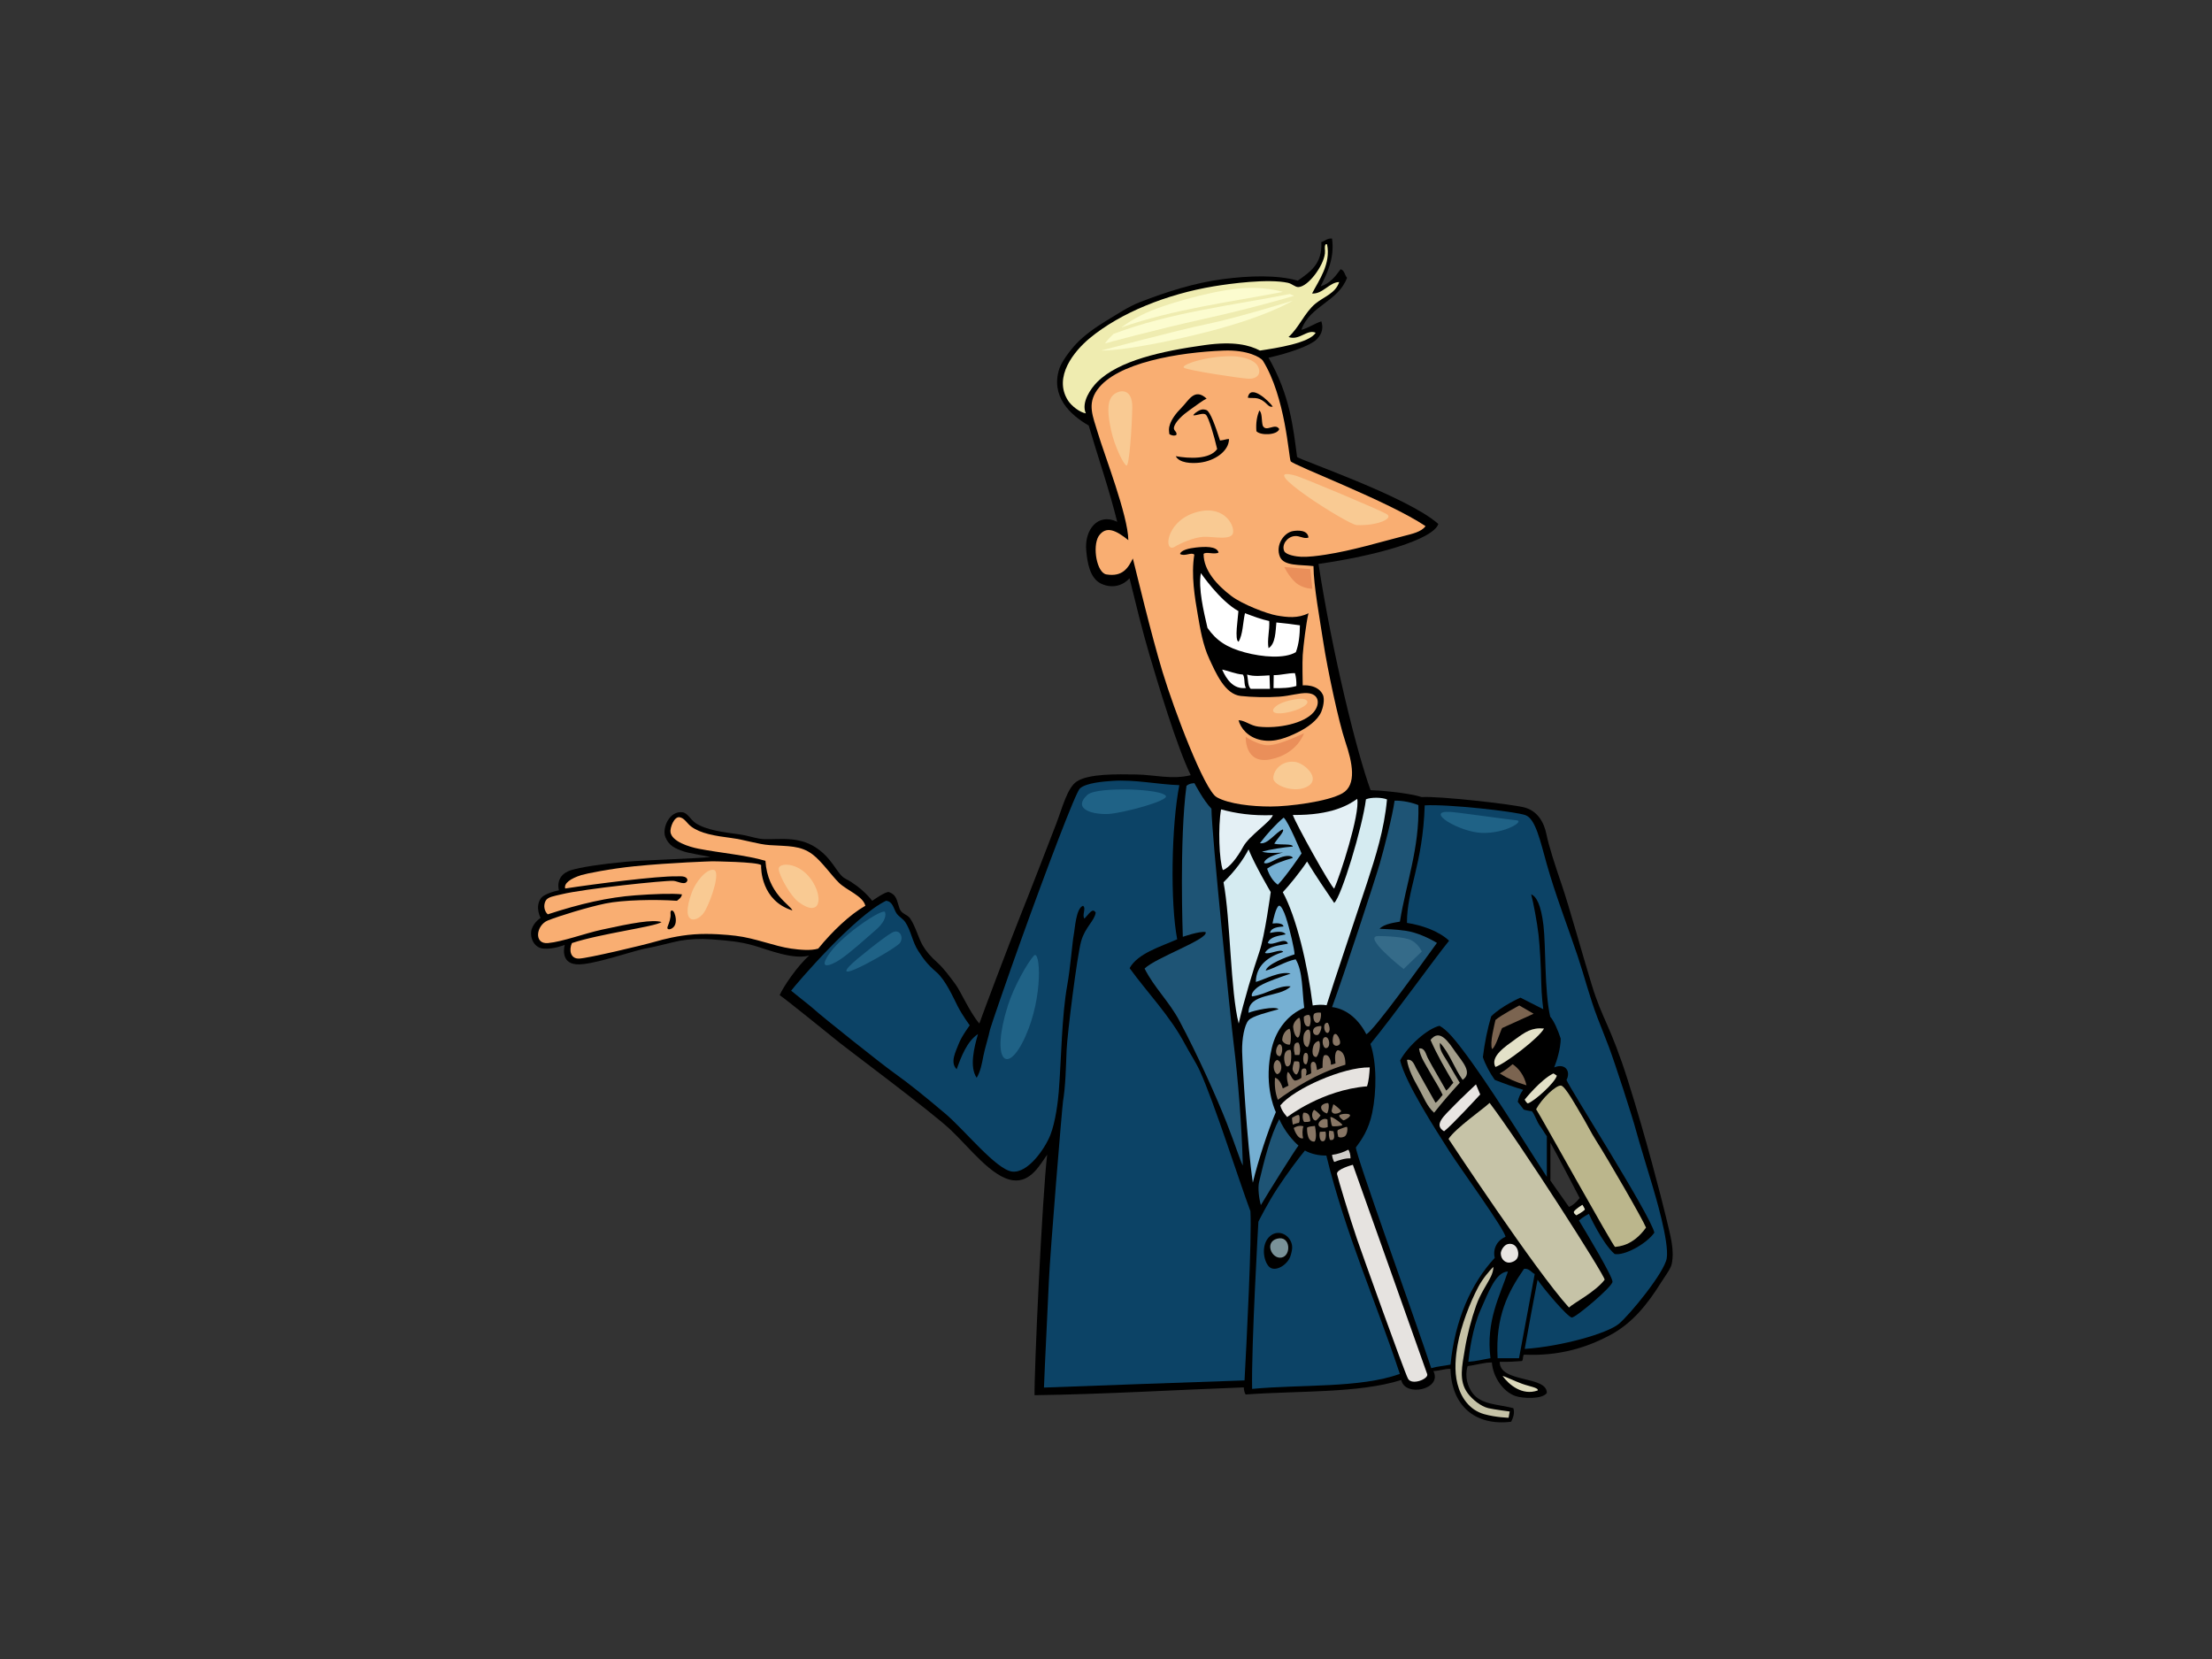 <?xml version="1.0" encoding="utf-8"?>
<!-- Generator: Adobe Illustrator 17.0.0, SVG Export Plug-In . SVG Version: 6.00 Build 0)  -->
<!DOCTYPE svg PUBLIC "-//W3C//DTD SVG 1.1//EN" "http://www.w3.org/Graphics/SVG/1.1/DTD/svg11.dtd">
<svg version="1.1" id="Layer_1" xmlns="http://www.w3.org/2000/svg" xmlns:xlink="http://www.w3.org/1999/xlink" x="0px" y="0px"
	 width="800px" height="600px" viewBox="0 0 800 600" enable-background="new 0 0 800 600" xml:space="preserve">
<rect x="0" y="0" width="800" height="600" fill="#333333" stroke="none"/>
<g>
	<path fill-rule="evenodd" clip-rule="evenodd" d="M477.879,116.209c0.703,2.122,0.504,4.343-1.711,6.555
		c-2.211,2.211-9.948,4.975-17.385,6.607c7.806,13.662,8.91,25.27,10.323,35.875c0.498,0.94,39.86,14.271,51.103,24.261
		c-2.014,5.624-21.988,11.376-43.359,14.453c5.025,32.355,13.716,67.751,18.841,81.815c2.2,0.006,13.298,0.84,18.475,2.497
		c6.003-0.416,32.085,2.483,37.054,3.724c4.966,1.242,7.245,5.59,8.073,9.73c0.829,4.142,3.104,11.179,5.588,18.426
		c2.485,7.245,7.138,24.034,10.816,36.08c3.816,12.496,6.71,14.534,13.066,34.572c6.352,20.037,12.216,42.843,13.848,49.687
		c1.628,6.842,3.022,11.587,1.992,16.654c-0.348,1.721-2.611,4.699-3.87,6.71c-4.909,7.852-10.392,14.774-18.582,19.1
		c-8.009,4.231-17.957,7.59-30.972,6.968c-0.555,0.477-0.167,1.899-0.773,2.322c-2.571,0.186-5.15,0.356-8.001,0.262
		c-0.121,7.777,17.111,4.88,17.031,11.267c-1.679,2.411-8.831,1.991-11.353,1.119c-4.481-1.55-8.145-6.913-8.517-12.13
		c-2.464-0.113-5.886,0.978-8.774,1.291c-1.167,3.831,0.043,7.469,1.803,9.806c3.155,4.179,8.98,3.947,14.714,5.419
		c0.658,1.706-0.159,3.675-0.773,4.907c-13.287,1.633-21.613-6.066-21.939-19.099c-1.504-0.207-4.075,0.739-6.195,0.773
		c3.392,6.683-10.367,9.528-11.609,3.225c-15.421,4.883-37.391,3.848-56.285,5.253c-0.404-0.486-0.668-1.849-0.668-2.576
		c-25.055,0.932-50.89,2.497-75.681,2.827c-0.081-3.5,0.552-21.14,1.544-41.088c0.915-18.418,2.155-38.711,3.023-45.9
		c-2.579,3.584-5.933,10.08-12.32,9.269c-7.704-0.975-15.852-11.967-22.886-18.517c-7.035-6.55-36.971-28.882-39.847-31.214
		c-3.126-2.532-20.077-16.255-21.693-17.225c1.13-2.749,6.388-10.588,10.673-14.308c-6.065,1.537-14.961-2.184-20.057-3.641
		c-5.093-1.455-9.361-1.793-15.381-2.248c-3.865-0.293-7.975-0.092-11.357,0.518c-1.806,0.323-9.784,2.396-11.838,2.702
		c-4.469,0.671-19.893,6.309-25.584,5.814c-6.114-0.532-4.176-7.027-4.176-7.027s-3.988,1.648-7.696,1.349
		c-3.707-0.299-5.078-4.421-4.271-7.01c0.808-2.589,3.239-4.087,3.239-4.087s-2.108-3.756,0-6.968
		c1.32-2.01,6.626-3.015,6.626-3.015s-1.685-5.327,4.299-7.268c3.25-1.056,11.326-2.279,19.686-3.042
		c7.026-0.644,25.993-1.171,30.845-1.738c-3.074-0.647-7.86-1.39-9.58-1.973c-3.086-1.045-5.462-1.991-6.756-5.225
		c-1.294-3.233,1.473-9.667,6.241-8.97c1.835,0.269,2.871,2.688,4.645,3.873c3.796,2.535,9.847,3.3,16.002,4.128
		c2.473,0.334,4.88,1.157,7.227,1.548c4.581,0.767,12.467-1.384,19.421,2.66c6.955,4.04,8.349,10.135,11.565,11.805
		c6.226,3.235,9.703,8.003,9.703,8.003s4.976-3.563,6.068-3.157c2.83,1.052,2.749,2.91,3.828,5.981
		c0.685,1.951,2.876,2.087,3.871,3.614c2.013,3.093,2.902,6.955,4.509,9.731c1.211,2.084,3.031,4.167,5.257,6.142
		c2.184,1.941,4.528,5.096,6.552,7.846c2.019,2.748,5.096,10.017,8.65,14.23c0.838-2.479,10.837-29.027,14.639-38.488
		c3.799-9.46,10.917-27.897,13.183-33.8c2.261-5.903,3.993-12.945,7.345-15.215c4.343-2.947,14.88-2.668,21.42-2.581
		c6.71,0.089,13.058,1.953,19.873,0.259c-5.128-10.608-11.863-33.16-14.848-43.252c-2.741-9.268-5.111-19.137-7.285-27.944
		c-2.191,2.417-5.979,3.913-10.221,1.957c-4.242-1.957-5.056-7.944-5.435-11.961c-0.722-7.585,4.239-13.809,11.199-10.439
		c-2.848-11.522-6.847-23.069-10.316-34.827c-6.673-3.806-13.923-10.583-10.581-20.647c0.835-2.517,3.963-6.686,6.195-9.034
		c2.713-2.854,6.675-5.743,10.837-8.258c3.845-2.324,8.052-5.131,12.134-6.71c9.752-3.776,19.742-6.931,29.677-8.259
		c9.879-1.321,19.941-1.585,27.359,0.516c4.389-3.097,8.941-6.029,8.515-13.937c1.361-0.362,1.996-1.447,3.874-1.29
		c0.992,7.106-1.808,12.641-4.13,17.292c3.419-1.053,5.341-3.606,7.227-6.194c1.43,0.376,1.468,2.143,2.322,3.097
		c-3.152,8.634-13.494,10.076-16.517,18.841C473.333,118.542,475.303,117.07,477.879,116.209z M468.332,381.525
		c0.518,0,1.032,0,1.547,0c0.526-1.139,0.323-3.52-0.256-4.388C467.391,376.677,467.992,380.255,468.332,381.525z M560.717,426.958
		c0,0,3.255,4.68,6.724,9.541c2.048-0.736,3.858-3.233,3.858-3.233s-8.871-17.123-10.57-19.995
		C560.728,418.173,560.717,426.958,560.717,426.958z"/>
	<path fill-rule="evenodd" clip-rule="evenodd" fill="#0C4366" d="M426.521,283.967c-2.888,14.68-3.322,42.407-0.773,55.748
		c-6.248,2.749-14.257,5.115-17.21,10.421c6.367,8.838,14.564,17.159,20.048,27.517c1.743,3.291,3.918,6.49,5.421,9.808
		c5.163,11.398,14.055,39.418,18.222,50.582c0.544,9.784-1.395,47.727-2.126,61.2c-24.411,0.794-48.194,1.726-72.54,2.586
		c0.323-9.059,1.374-28.708,1.781-38.573c0.402-9.868,4.811-63.154,5.11-64.954c0.91-5.531,1.045-12.254,1.289-18.325
		c0.246-6.141,3.827-34.466,5.263-39.568c1.434-5.101,4.875-7.397,5.263-10.363c-1.145-1.892-2.393,0.479-4.073,2.183
		c-0.971-1.323,0.751-3.792-0.517-4.646c-2.585,0.988-2.879,8.233-3.385,10.754c-0.405,2.024-1.228,12.059-2.291,17.895
		c-2.042,11.213-2.134,26.64-3.098,38.714c-0.262,3.266-1.148,10.834-3.059,15.617c-1.913,4.783-8.021,13.799-13.766,13.152
		c-5.74-0.647-17.227-15.041-24.096-20.863c-6.874-5.823-13.158-10.943-18.697-14.874c-4.512-3.204-26.108-20.414-28.693-22.808
		c-1.53-1.416-5.744-4.606-8.473-6.871c2.163-2.832,23.008-27.136,34.328-32.52c2.559,0.219,2.723,3.065,3.87,4.645
		c0.828,1.141,2.223,1.814,3.098,3.097c2.062,3.037,2.539,7.053,4.645,10.324c1.809,2.807,3.29,4.909,6.606,7.739
		c3.316,2.831,6.146,9.301,7.763,12.455c1.619,3.154,4.288,6.792,4.288,6.792s-2.913,3.883-3.963,6.632
		c-1.052,2.749-3.282,6.811-0.755,9.225c1.564-4.372,3.724-10.15,7.71-12.701c-1.375,4.69-3.183,11.893-0.483,15.798
		c1.372-2.215,1.938-5.285,2.423-7.874c0.487-2.588,1.858-6.874,2.425-9.623c0.189-0.917,6.6-19.497,11.159-32.186
		c9.129-25.397,19.833-53.694,21.352-54.986c2.361-2.008,8.335-2.461,11.679-2.696C410.364,281.851,418.686,283.699,426.521,283.967
		z"/>
	<path fill-rule="evenodd" clip-rule="evenodd" fill="#1E5475" d="M449.491,421.527c-1.067-1.967-2.482-6.863-5.853-15.452
		c-3.371-8.591-10.506-24.6-17.117-36.937c-3.774-7.043-9.04-11.883-12.565-18.841c3.98-3.961,23.199-10.654,22.075-13.181
		c-2.021-0.484-8.248,1.7-8.248,1.7s-1.323-34.952,1.32-54.591c1.137-1.041,2.885-0.963,2.885-0.963s3.232,6.227,6.148,9.221
		c0.078,9.458,6.981,76.466,7.998,84.654C447.818,390.653,449.076,406.946,449.491,421.527z"/>
	<path fill-rule="evenodd" clip-rule="evenodd" fill="#D5EBF1" d="M501.627,289.129c-1.032,11.081-4.096,20.573-7.227,30.198
		c-3.136,9.626-12.39,36.913-14.618,44.234c-1.427-0.303-3.719-0.163-5.014,0.082c-1.86-14.845-5.901-31.947-10.822-40.963
		c2.252-2.383,6.212-7.234,8.774-11.096c2.777,4.67,7.421,11.494,9.808,14.969c2.62-2.265,10.229-27.405,11.487-37.471
		C495.771,288.299,499.808,288.333,501.627,289.129z"/>
	<path fill-rule="evenodd" clip-rule="evenodd" fill="#1E5475" d="M504.367,289.572c2.991-0.081,6.548,0.728,8.613,1.624
		c0.428,15.573-4.471,28.328-6.683,42.123c-1.616,0.326-5.659,0.728-7.359,2.589c3.152,0.16,5.499,0.16,9.399,0.709
		c4.136,0.584,8.545,2.713,11.355,4.389c-5.054,6.949-22.858,31.902-25.55,33.035c-3.118-6.031-7.728-9.265-12.387-9.808
		c4.417-11.993,15.559-46.051,17.195-51.696C500.585,306.889,503.64,294.987,504.367,289.572z"/>
	<path fill-rule="evenodd" clip-rule="evenodd" fill="#E4F0F5" d="M490.862,288.919c1.059,5.43-6.23,27.949-8.335,32.47
		c-1.26-0.781-13.856-23.376-14.955-26.645C481.722,294.904,487.868,291.023,490.862,288.919z"/>
	<path fill-rule="evenodd" clip-rule="evenodd" fill="#0C4366" d="M515.273,291.269c8.226-0.512,32.761,2.208,36.424,3.538
		c3.661,1.331,5.318,9.197,7.739,17.808c3.098,11.01,7.404,22.022,11.102,33.036c2.479,7.394,4.414,15.16,7.224,22.454
		c1.36,3.531,2.807,7.082,4.13,10.583c2.154,5.705,8.545,25.362,9.806,30.195c0.875,3.34,5.163,17.376,5.858,19.713
		c0.961,3.219,6.206,20.601,5.241,26.485c-0.84,5.12-13.22,20.27-17.294,23.692c-4.072,3.422-20.41,8.143-34.068,9.086
		c1.516-8.38,3.023-16.766,4.648-25.036c2.255,3.411,10.94,13.595,12.39,13.678c1.389,0.083,14.527-11.021,14.71-12.902
		c0.167-1.714-9.033-17.077-12.131-22.196c1.557-1.369,3.581-2.401,3.581-2.401s4.772,10.595,9.324,14.532
		c3.629,0.676,11.541-3.696,14.371-7.736c-1.631-6.736-30.973-52.682-31.781-55.224c1.619-2.987-0.323-6.227-4.446-4.528
		c1.049-2.67,2.344-6.956,2.344-10.432c-0.97-2.991-2.425-6.388-3.799-7.926c-2.114-9.438-1.539-25.471-2.428-32.992
		c-0.889-7.521-2.583-10.488-4.446-11.242c0.728,2.67,2.18,10.271,2.665,14.638c0.487,4.367,0.892,12.049,0.972,17.061
		c0.081,5.014,0.739,9.856,0.739,9.856l-8.259-4.197c0,0-6.954,3.073-10.581,6.776c-1.305,4.385-2.358,9.399-3.005,14.735
		c0.73,2.346,2.508,5.741,4.295,8.233c3.307,1.309,7.351,2.764,10.261,3.573c-0.889,1.213-1.697,2.831-1.939,4.368
		c0.463,0.59,2.183,2.83,2.183,2.83s1.781,0.486,2.91,0.568c0.975,1.002,1.902,3.948,2.845,5.182
		c0.952,1.244,1.646,2.606,2.579,3.87c0,4.902,0,9.806,0,14.71c-4.008-6.038-17.077-27.359-26.694-40.829
		c-6.871-9.624-9.623-12.454-12.131-13.828c-4.366,1.05-11.328,7.155-14.233,12.534c1.941,8.168,12.754,24.898,17.96,33.089
		c3.414,5.378,20.261,28.593,20.132,30.716c-2.988,1.207-4.67,4.311-3.877,7.596c-8.559,9.249-14.385,22.406-15.996,38.601
		c-2.283,0.472-4.875,0.636-6.971,1.291c-6.143-18.625-27.332-77.115-27.249-79.839c1.998-2.689,4.61-6.308,5.904-12.53
		c1.601-7.703,1.674-18.167-0.647-24.906c8.871-10.808,22.846-30.422,28.445-37.318c-3.708-3.521-9.858-5.62-15.228-6.454
		C508.773,321.831,514.545,312.94,515.273,291.269z"/>
	<path fill-rule="evenodd" clip-rule="evenodd" fill="#E4F0F5" d="M460.331,294.806c-0.625,2.29-8.531,7.377-10.713,11.419
		c-2.183,4.044-5.168,7.765-7.354,8.454c-1.341-3.471-1.783-15.57-0.652-21.958C447.087,294.217,452.854,295.067,460.331,294.806z"
		/>
	<path fill-rule="evenodd" clip-rule="evenodd" fill="#F9AE72" d="M312.961,327.584c-5.674,3.222-11.981,9.286-17.034,15.487
		c-2.638,0.817-6.6,0.456-9.807,0c-6.206-0.885-12.815-3.77-20.132-4.646c-3.034-0.363-9.226-0.924-14.986-0.502
		c-5.867,0.428-11.3,1.853-13.828,2.586c-5.016,1.455-24.518,6.043-27.707,6.175c-3.186,0.132-3.753-3.102-2.619-5.609
		c10.345-3.443,30.082-5.904,32.429-7.603c-3.209-1.017-10.77,0.38-21.592,2.75c-6.37,1.397-14.233,4.367-19.49,4.852
		c-5.254,0.484-4.286-6.469-0.081-8.166c4.208-1.7,14.639-4.852,20.865-6.146c6.227-1.295,18.113-1.537,25.849-0.984
		c0.762-0.616,1.622-1.131,1.806-2.325c-3.638-0.413-10.454-0.117-16.792,0.348c-9.879,0.724-20,3.04-31.728,6.879
		c-1.294-1.135-1.653-3.283-0.774-4.903c0.782-1.44,3.098-1.689,5.677-2.325c8.444-2.073,37.629-5.074,40.488-4.889
		c1.645,0.107,4.466,1.92,5.11-0.17c-0.089-1.841-2.951-1.42-3.917-1.447c-6.646-0.184-29.847,2.778-40.278,4.395
		c-0.563-1.861,1.941-3.639,5.823-4.852c1.576-0.494,10.213-2.286,19.298-3.201c13.278-1.334,28.098-1.788,28.098-1.788
		s16.301,0.175,17.641,1.372c-0.098,1.352,0.063,12.917,11.303,16.394c-0.725-1.999-8.973-5.983-9.753-17.942
		c-6.945-2.067-16.413-2.846-24.261-4.388c-3.313-0.65-9.531-2.553-10.066-5.936c-0.25-1.593,1.306-5.856,3.353-5.42
		c1.817,0.384,2.525,2.149,4.13,3.355c3.397,2.547,8.645,3.375,14.455,4.129c4.946,0.643,9.692,2.304,13.937,2.582
		c6.79,0.441,11.164,0.085,15.487,3.354c3.377,2.557,6.873,7.653,9.623,10.323C306.236,321.993,312.144,324.075,312.961,327.584z"/>
	<path fill-rule="evenodd" clip-rule="evenodd" fill="#75AFD2" d="M464.256,295.712c1.619,1.209,6.469,12.939,6.469,12.939
		s-5.467,8.122-8.571,11.323c-1.86-1.294-3.154-3.559-3.888-5.811c2.595-1.793,5.882-2.895,9.293-3.872
		c-0.216-0.872-2.282-0.996-4.435-0.185c-2.373,0.893-4.886,2.743-5.985,1.941c0.612-2.398,6.957-3.719,6.957-3.719
		s-5.583,0.487-7.685-0.324c2.841-0.772,7.785-1.59,11.147-1.842c-0.049-1.155-4.901-0.479-6.71-1.031
		c1.386-2.22,3.81-4.485,3.097-5.163c-2.636,1.039-5.476,5.602-8.262,4.964C458.19,301.616,461.464,297.999,464.256,295.712z"/>
	<path fill-rule="evenodd" clip-rule="evenodd" fill="#D5EBF1" d="M448.001,370.19c-2.985-11.359-2.991-38.004-5.498-51.106
		c4.204-4.125,7.195-8.248,9.052-11.888c2.269,5.659,8.016,15.431,8.016,15.431s-2.11,15.854-4.144,21.732
		C453.482,349.979,449.618,362.751,448.001,370.19z"/>
	<path fill-rule="evenodd" clip-rule="evenodd" d="M242.503,330.423c-0.155-1.559,0.897-1.395,1.381-0.266
		c0.485,1.134,0.908,3.293,0.057,4.691c-0.848,1.398-3.068,1.824-2.47,0.224C242.071,333.476,242.658,331.983,242.503,330.423z"/>
	<path fill-rule="evenodd" clip-rule="evenodd" fill="#75AFD2" d="M462.533,327.582c0.797-0.314,1.932,2.337,2.535,4.168
		c1.413,4.321,3.129,11.769,3.126,13.405c-3.052,0.97-9.888,3.543-10.426,5.885c3.12-0.754,6.896-3.293,10.822-4.098
		c2.625,4.256,2.306,11.458,3.097,17.548c-5.683,2.327-10.086,7.702-11.696,14.417c-3.015,12.55,0.626,21.526,1.434,23.305
		c-2.749,6.39-6.39,17.466-8.322,25.51c-2.06-14.004-3.769-42.862-3.872-47.488c-0.1-4.624,0.865-9.536,2.28-11.177
		c1.415-1.639,7.151-2.976,10.883-4.048c-1.128-1.31-9.048,0.472-10.84,1.29c-0.167-7.394,11.277-5.414,15.229-9.55
		c-4.37-0.558-9.031,2.997-13.937,3.613c-0.694-0.943,1.205-2.916,2.76-3.81c2.98-1.712,7.224-3.055,11.177-4.448
		c-3.926-0.965-9.237,2.063-12.592,3.033c0.083-6.081,4.562-9.175,9.905-10.873c-0.895-1.341-5.062,1.117-6.607,0.355
		c1.422-2.536,5.065-2.631,8.321-3.332c-0.97-2.682-5.51,1.116-7.288-0.28c0.857-2.326,3.872-2.496,6.451-3.098
		c-0.876-1.315-3.333-0.943-5.677-0.516c0.42-1.988,3.087-2.141,4.907-2.323c-0.106-1.082-2.116-1.306-3.977-1.082
		C460.388,332.959,461.455,328.01,462.533,327.582z"/>
	<path fill-rule="evenodd" clip-rule="evenodd" fill="#7B6450" d="M554.66,366.636c0,0-9.506,4.343-11.403,5.175
		c-0.679,1.213-2.355,6.988-3.638,7.601c-0.889-2.263,0.86-8.706,1.237-10.534c1.97-1.726,8.627-5.235,8.627-5.235L554.66,366.636z"
		/>
	<path fill-rule="evenodd" clip-rule="evenodd" fill="#887665" d="M475.416,366.549c0.807-0.487,1.92-0.324,2.262-0.324
		c0.269,0.655-0.022,3.794-1.345,3.687C475.009,370.019,474.607,367.035,475.416,366.549z"/>
	<path fill-rule="evenodd" clip-rule="evenodd" fill="#887665" d="M471.547,367.792c0.288-0.486,1.256-0.839,1.948-0.718
		c0.658,0.633,0.684,2.998,0.06,4.083C471.881,371.69,471.472,369.354,471.547,367.792z"/>
	<path fill-rule="evenodd" clip-rule="evenodd" fill="#887665" d="M467.672,371.292c0.15-1.863,1.893-3.203,2.236-3.203
		c0.725,0.837,0.716,6.74-0.558,7.192C468.271,374.864,467.747,372.556,467.672,371.292z"/>
	<path fill-rule="evenodd" clip-rule="evenodd" fill="#887665" d="M480.186,373.583c-1.444,0.082-1.964-3.941,0.018-3.671
		C480.776,370.755,481.395,372.981,480.186,373.583z"/>
	<path fill-rule="evenodd" clip-rule="evenodd" fill="#E3E1C8" d="M558.406,371.978c-1.693,3.315-13.959,12.699-17.575,13.903
		c-1.987-3.805,3.641-7.44,7.198-10.028C551.585,373.266,553.981,371.537,558.406,371.978z"/>
	<path fill-rule="evenodd" clip-rule="evenodd" fill="#887665" d="M475.093,372.129c0.563-1.052,2.318-1.052,2.746-1.052
		c0.274,0.687-0.506,2.881-1.248,3.222C475.141,374.629,474.527,373.18,475.093,372.129z"/>
	<path fill-rule="evenodd" clip-rule="evenodd" fill="#887665" d="M466.333,372.035c0.69,0.76,0.65,4.676,0.186,5.755
		c-1.116,0.167-2.512-0.659-2.792-1.583C463.778,374.454,464.697,372.632,466.333,372.035z"/>
	<path fill-rule="evenodd" clip-rule="evenodd" fill="#887665" d="M471.696,373.746c0.484-1.053,1.456-1.861,1.942-1.053
		c0.483,0.81,0.402,4.594-0.658,5.995C471.04,378.52,471.21,374.796,471.696,373.746z"/>
	<path fill-rule="evenodd" clip-rule="evenodd" fill="#A39E8B" d="M528.983,390.557c-3.182-4.474-4.55-9.409-8.202-13.415
		c-0.337,2.624,1.32,4.452,2.784,6.964c1.464,2.514,2.972,5.202,4.386,7.486c-3.209,3.497-6.337,7.084-9.29,10.839
		c-2.6-2.261-3.885-5.882-5.68-9.033c-1.768-3.109-3.623-6.648-4.129-10.067c2.062-0.465,2.698,1.92,3.356,3.1
		c2.223,3.966,4.651,8.34,6.968,12.387c1.093-0.714,1.689-1.924,2.581-2.839c-1.291-2.853-3.133-5.491-4.645-8.259
		c-1.507-2.762-3.506-5.473-3.872-8.515c2.085-0.39,2.462,2.145,3.098,3.354c1.985,3.774,4.538,7.956,6.71,11.874
		c1.032-0.775,1.689-1.927,2.582-2.839c-2.916-5-5.851-9.98-8.259-15.488c3.365-4.311,6.561,0.868,9.033,4.389
		C528.842,383.963,532.739,387.919,528.983,390.557z"/>
	<path fill-rule="evenodd" clip-rule="evenodd" fill="#887665" d="M482.207,374.715c0.161-0.647,0.729-1.132,1.376-0.405
		c0.647,0.729,1.374,2.51,0.968,3.236c-0.402,0.726-1.532,0.971-2.183,0.243C481.722,377.061,482.044,375.364,482.207,374.715z"/>
	<path fill-rule="evenodd" clip-rule="evenodd" fill="#887665" d="M479.431,375.073c1.523,0.125,1.943,3.979,0.028,4.011
		C478.28,378.879,477.719,375.104,479.431,375.073z"/>
	<path fill-rule="evenodd" clip-rule="evenodd" fill="#887665" d="M469.623,377.138c0.579,0.868,0.782,3.248,0.256,4.388
		c-0.515,0-1.03,0-1.547,0C467.992,380.255,467.391,376.677,469.623,377.138z"/>
	<path fill-rule="evenodd" clip-rule="evenodd" fill="#887665" d="M462.654,377.654c1.559-0.028,1.202,3.499,0.307,4.339
		C460.782,381.954,461.369,378.54,462.654,377.654z"/>
	<path fill-rule="evenodd" clip-rule="evenodd" fill="#887665" d="M475.3,377.654c0.601-0.917,1.389-1.159,1.731-1.159
		c0.817,0.993-0.011,5.043-0.957,5.805C473.999,382.251,474.699,378.57,475.3,377.654z"/>
	<path fill-rule="evenodd" clip-rule="evenodd" fill="#887665" d="M472.202,389.01c0.547-0.23,1.436-0.466,1.999-0.871
		c0.075-1.559-0.687-3.826,0.647-4.123c1.266-0.142,1.298,2.033,1.455,2.992c0.811-0.324,2.023-0.89,2.023-0.89
		s-0.107-4.16,0.647-4.448c1.7-0.647,2.508,2.103,2.347,3.397c0.647-0.081,1.696-0.486,1.696-0.486s-0.728-4.124,0.808-4.77
		c2.333,0.339,2.794,3.116,2.753,5.256c-10.515,3.155-19.393,9.016-24.424,12.696c-1.052-2.749-1.213-5.501-1.049-7.98
		c1.978,0.433,2.827,3.855,2.827,3.855l2.08-1.016c0,0-1.134-3.44-0.22-4.968c1.215,1.05,1.32,2.661,2.54,3.161
		c0.696-0.089,1.585-0.41,2.312-0.977c0.153-1.401-0.536-3.438,1.043-3.408C472.902,386.212,472.519,388.503,472.202,389.01z"/>
	<path fill-rule="evenodd" clip-rule="evenodd" fill="#887665" d="M466.764,379.729c0.483,1.334,0.159,4.528-0.083,5.095
		c-0.241,0.566-1.291,1.618-1.857,0.082C464.139,383.053,464.128,379.416,466.764,379.729z"/>
	<path fill-rule="evenodd" clip-rule="evenodd" fill="#887665" d="M472.26,380.781c1.388-0.021,0.725,3.656,0.2,4.1
		C470.886,385.383,471.072,380.631,472.26,380.781z"/>
	<path fill-rule="evenodd" clip-rule="evenodd" fill="#887665" d="M463.365,386.522c-0.136,0.924-0.604,1.814-1.484,1.97
		c-1.498-0.868-1.8-4.374,0-5.161C463.034,383.626,463.568,385.164,463.365,386.522z"/>
	<path fill-rule="evenodd" clip-rule="evenodd" fill="#887665" d="M467.572,387.089c-0.291-0.868,0.285-2.514,0.504-3.241
		c0.684,0.003,1.472-0.096,1.803,0.259c0.458,2.091-0.369,3.872-0.771,4.357C468.702,388.949,467.898,388.072,467.572,387.089z"/>
	<path fill-rule="evenodd" clip-rule="evenodd" fill="#7B6450" d="M547.05,384.881c2.11,1.405,4.231,3.987,5.023,7.632
		c-3.851-1.142-6.597-2.359-9.669-4.276C544.714,386.934,545.924,385.8,547.05,384.881z"/>
	<path fill-rule="evenodd" clip-rule="evenodd" fill="#E6E3E0" d="M495.389,386.037c-0.115,2.294-0.323,4.851-0.989,6.845
		c-16.316,1.323-28.849,11.109-28.849,11.109s-2.021-2.023-2.508-4.207C467.903,393.809,485.685,385.875,495.389,386.037z"/>
	<path fill-rule="evenodd" clip-rule="evenodd" fill="#E3E1C8" d="M563.051,389.01c-0.572,2.497-8.159,9.315-10.495,10.053
		c-0.566-0.242-1.132-1.373-1.132-1.373s5.662-7.117,10.336-9.453C562.297,388.388,562.593,388.777,563.051,389.01z"/>
	<path fill-rule="evenodd" clip-rule="evenodd" fill="#E8E5E2" d="M522.273,409.141c-3.951-2.361,0.063-5.608,3.611-9.292
		c2.322-2.411,7.919-7.668,7.919-7.668l1.536,3.642C535.339,395.824,524.922,407.183,522.273,409.141z"/>
	<path fill-rule="evenodd" clip-rule="evenodd" fill="#887665" d="M477.839,400.189c0.185-0.746,1.743-1.361,2.508-1.214
		c0.472,0.527,0.156,2.974-0.402,3.721C478.731,402.372,477.566,401.316,477.839,400.189z"/>
	<path fill-rule="evenodd" clip-rule="evenodd" fill="#C6C3A7" d="M538.738,398.873c-2.379,2.272-12.274,9.102-14.856,13.024
		c0.408,0.612,31.543,47.826,43.559,60.992c1.653-1.614,9.556-5.637,12.9-10.066C580.419,461.287,550.087,413.874,538.738,398.873z"
		/>
	<path fill-rule="evenodd" clip-rule="evenodd" fill="#887665" d="M475.3,401.398c1.248,0.65,2.298,2.025,2.298,2.025
		s-1.156,1.688-1.781,1.848C474.247,405.015,474.209,402.194,475.3,401.398z"/>
	<path fill-rule="evenodd" clip-rule="evenodd" fill="#887665" d="M471.429,402.43c1.953-0.146,2.341,1.316,2.451,3.016
		c-0.377,0.397-1.45,0.309-2.193,0.339C471.127,405.206,470.905,403.275,471.429,402.43z"/>
	<path fill-rule="evenodd" clip-rule="evenodd" fill="#887665" d="M469.755,403.264c0.394,0.469,0.394,2.358,0,2.828
		c-0.741,0.077-2.183,0.648-2.183,0.648s-0.353-1.714-0.273-2.504C467.931,404.008,468.809,403.177,469.755,403.264z"/>
	<path fill-rule="evenodd" clip-rule="evenodd" fill="#1E5475" d="M456.009,435.849c-0.648-2.263-1.163-6.157-0.648-8.329
		c1.886-7.992,4.071-16.708,7.294-22.768c1.924,4.414,5.241,8.133,6.968,9.55C468.461,415.717,458.731,431.201,456.009,435.849z"/>
	<path fill-rule="evenodd" clip-rule="evenodd" fill="#887665" d="M480.105,404.96c0,0.604,0.099,2.031,0.099,2.632
		c-1.099,0.561-3.429,0.412-3.354-1.031C476.993,405.163,479.177,404.103,480.105,404.96z"/>
	<path fill-rule="evenodd" clip-rule="evenodd" fill="#887665" d="M467.895,407.952c0,0,1.553-1.182,3.534-0.616
		c-0.459,0.94-0.459,3.204-0.138,4.335C469.1,412.203,467.895,407.952,467.895,407.952z"/>
	<path fill-rule="evenodd" clip-rule="evenodd" fill="#887665" d="M475.576,407.223c0.245,1.457,0.716,4.15-0.079,5.581
		c-0.648,0.242-1.861-0.164-2.344-1.618c-0.487-1.455-0.433-2.734-0.433-3.336C473.272,407.373,474.63,407.308,475.576,407.223z"/>
	<path fill-rule="evenodd" clip-rule="evenodd" fill="#887665" d="M480.752,408.923c0.431,0,1.088,0.218,1.516,0.218
		c0.235,1.15,0.857,3.623-1.288,3.097C480.592,411.106,480.488,410.257,480.752,408.923z"/>
	<path fill-rule="evenodd" clip-rule="evenodd" fill="#887665" d="M477.356,409.343c0.345,0,1.676-0.097,2.021-0.097
		c0.267,0.658,0.342,3.616-0.981,3.507C477.074,412.861,477.089,410.001,477.356,409.343z"/>
	<path fill-rule="evenodd" clip-rule="evenodd" fill="#0C4366" d="M471.943,416.108c2.341,1.306,5.332,1.873,7.746,1.806
		c6.899,28.288,17.847,52.524,26.583,78.977c-14.421,5.197-35.485,3.748-53.424,5.419c-0.317-15.519,2.269-60.473,2.269-60.473
		s3.318-6.712,6.956-12.212C465.711,424.127,469.755,418.708,471.943,416.108z"/>
	<path fill-rule="evenodd" clip-rule="evenodd" fill="#CFCDCA" d="M487.629,415.798c0.484,0.563,0.829,2.013,0.808,3.152
		c-1.86-0.161-4.368,0.728-5.904,1.294c-0.405-0.647-0.779-2.071-0.779-2.586C483.586,417.495,486.011,416.687,487.629,415.798z"/>
	<path fill-rule="evenodd" clip-rule="evenodd" fill="#E6E3E0" d="M516.173,496.983c0.566,1.7-5.579,4.208-6.955,1.619
		c-1.374-2.588-16.979-46.24-18.434-50.49c-2.671-7.811-6.847-21.694-7.224-23.484c-0.38-1.795,5.725-3.368,5.725-3.368
		S515.609,495.287,516.173,496.983z"/>
	<path fill-rule="evenodd" clip-rule="evenodd" fill="#E3E1C8" d="M572.289,435.725c0,0,0.69,0.97,0.913,1.708
		c-0.714,0.883-3.074,2.107-3.074,2.107s-1.11-0.684-0.913-1.34C569.812,437.235,572.289,435.725,572.289,435.725z"/>
	<path fill-rule="evenodd" clip-rule="evenodd" d="M459.039,458.177c-2.142-2.027-3.077-8.195,0.259-11.097
		c3.392-2.948,7.91,0.049,8.03,3.897c0.029,0.814-0.138,1.679-0.543,3.072C465.778,457.487,461.185,460.206,459.039,458.177z"/>
	<path fill-rule="evenodd" clip-rule="evenodd" fill="#7A9298" d="M461.913,447.983c4.894-1.272,5.19,6.227,1.515,6.839
		C459.908,455.412,457.205,449.209,461.913,447.983z"/>
	<path fill-rule="evenodd" clip-rule="evenodd" fill="#E8E5E2" d="M546.495,456.553c-1.778,0.484-3.638-0.89-3.719-3.154
		c-0.043-1.134,1.159-3.158,2.585-3.478c2.186-0.486,3.56,1.212,3.721,3.152C549.244,455.014,548.274,456.067,546.495,456.553z"/>
	<path fill-rule="evenodd" clip-rule="evenodd" fill="#C6C3A7" d="M546.011,510.486l-0.402,2.263c0,0-4.513-0.092-8.814-1.291
		c-5.499-1.536-8.493-6.23-9.703-11c-1.214-4.769-0.651-9.98,0.086-14.15c1.176-6.641,4.449-15.232,7.483-20.902
		c1.671-3.12,3.879-5.64,5.422-7.229c0.097,1.047-0.449,2.626-0.867,3.478c-1.533,3.131-3.813,6.174-5.328,10.46
		c-1.749,4.955-3.262,10.652-4.13,16.001c-0.94,5.812-2.293,11.223,1.035,15.743c1.597,2.174,4.694,4.751,7.483,5.419
		C540.311,509.768,546.011,510.486,546.011,510.486z"/>
	<path fill-rule="evenodd" clip-rule="evenodd" fill="#0C4366" d="M545.364,459.866c-2.933,8.941-7.998,17.787-6.316,31.347
		c-2.668,0.426-5.09,1.105-8.001,1.292c0.28-3.028,1.541-12.344,4.372-18.651C538.249,467.546,540.923,459.961,545.364,459.866z"/>
	<path fill-rule="evenodd" clip-rule="evenodd" fill="#0C4366" d="M555.051,460.761c-1.924,10.118-3.751,20.336-5.677,30.453
		c-2.582,0-5.163,0-7.742,0c-0.832-15.109,3.727-23.87,9.556-32.32C553.025,458.607,553.951,460.309,555.051,460.761z"/>
	<path fill-rule="evenodd" clip-rule="evenodd" fill="#DCD9BB" d="M543.437,497.664c0.515-0.046,3.875,1.637,7.023,2.794
		c2.678,0.986,6.112,1.418,5.661,2.428C550.515,504.867,545.692,500.751,543.437,497.664z"/>
	<path fill-rule="evenodd" clip-rule="evenodd" fill="#BBB68C" d="M577.247,412.497c-1.93-3.019-3.549-6.43-5.936-10.325
		c-0.879-1.432-5.177-9.314-6.71-9.549c-1.807-0.278-6.938,4.623-9.032,8.508c-0.001,0.003-0.003,0.007-0.004,0.01
		c0.003,0.001,0.006,0,0.008,0.001c0.018,0.042,0.022,0.082,0.05,0.125c1.852,2.817,27.926,49.809,28.495,49.704
		c1.169-0.218,6.309-0.203,11.192-6.989C594.008,440.761,581.429,419.037,577.247,412.497z"/>
	<path fill-rule="evenodd" clip-rule="evenodd" fill="#F9AE72" d="M515.563,190.281c-1.463,2.083-4.866,2.811-8.001,3.613
		c-8.579,2.193-18.323,5.188-28.132,6.71c-2.908,0.451-6.103,0.856-8.776,0.774c-1.66-0.05-5.567-0.645-6.195-2.064
		c-1.006-2.277,0.992-5.069,3.616-5.42c2.021-0.271,3.46,1.176,5.159,0.516c-0.278-2.814-3.948-2.645-5.676-2.323
		c-3.293,0.615-6.37,5.159-4.645,9.292c1.423,3.418,7.319,2.791,12.128,3.355c0.043,7.078,2.275,19.143,3.614,27.874
		c1.406,9.171,5.43,28.308,7.93,35.702c2.503,7.396,4.242,15.552-1.084,18.595c-5.33,3.045-19.355,4.784-25.99,4.784
		c-6.633,0-15.005-0.868-19.462-3.37c-4.46-2.501-15.441-31.643-19.571-45.235c-4.132-13.591-9.353-35.556-10.765-41.101
		c-1.63,3.262-3.589,6.742-9.569,5.763c-3.445-0.563-5.133-9.906-2.827-13.81c2.718-4.023,6.413-2.065,10.765,1.414
		c-0.109-8.916-8.688-30.899-10.983-38.62c-1.843-6.191-3.972-10.521-0.259-15.744c7-9.851,29.511-13.567,45.682-14.195
		c8.771-0.341,13.411,2.508,14.195,3.613c8.211,13.183,9.361,34.837,10.066,36.391C467.394,168.142,502.333,181.358,515.563,190.281
		z"/>
	<path fill-rule="evenodd" clip-rule="evenodd" fill="#EFECB0" d="M479.945,88.335c1.466,7.097-2.958,13.046-5.419,17.808
		c3.787,0.324,6.344-4.127,9.806-4.13c-1.317,4.077-5.533,5.302-8.515,7.742c-4.012,3.279-5.912,8.632-9.806,12.13
		c3.894,1.42,6.764-2.951,9.806-1.548c-2.166,3.714-14.204,5.558-20.132,6.452c-3.84-2-9.436-3.445-19.867-2
		c-15.713,2.178-31.212,5.612-38.978,13.356c-2.315,2.307-5.901,7.395-4.13,11.356c-2.148-0.339-5.193-2.672-6.45-4.646
		c-5.473-8.583,2.346-17.953,7.742-22.453c11.159-9.311,28.097-16.042,44.908-18.84c6.231-1.039,19.72-2.814,26.841-1.292
		c1.61,0.346,2.604,1.61,3.87,1.55c3.52-0.168,9.037-7.647,9.549-12.131c0.16-1.39-0.3-2.438,0.259-3.355
		C479.603,88.335,479.776,88.335,479.945,88.335z"/>
	<path fill-rule="evenodd" clip-rule="evenodd" d="M460.31,147.046c-1.475,0.423-1.898-1.125-3.934-2.32
		c-2.04-1.194-3.514-0.562-5.079-0.901C452.166,138.622,458.976,145.079,460.31,147.046z"/>
	<path fill-rule="evenodd" clip-rule="evenodd" d="M436.385,144.161c-1.323,0.595-3.557,2.323-6.16,4.151
		c-2.6,1.827-4.708,3.865-5.481,5.693c-0.774,1.829,1.032,1.836,0.744,3.241c-0.701,0.573-2.07,0.161-2.579-0.258
		c-0.135-1.425-0.334-1.925,0.256-3.614c0.595-1.688,1.93-3.726,4.32-6.116C429.874,144.867,432.057,140.126,436.385,144.161z"/>
	<path fill-rule="evenodd" clip-rule="evenodd" d="M436.342,148.312c1.336,0.492,3.303,5.975,4.893,10.999
		c1.431-0.103,2.418-0.595,3.261-0.525c-0.063,4.419-5.153,7.866-10.488,8.526c-3.052,0.377-7.51,0.156-8.775-2.324
		c4.672,0.846,12.266,1.274,14.968-2.58c-1.116-4.887-3.083-11.495-4.068-12.408c-0.986-0.914-3.234,0.351-4.569,0.211
		c0-0.257,0.701-0.913,1.615-1.476C434.091,148.171,435.005,147.82,436.342,148.312z"/>
	<path fill-rule="evenodd" clip-rule="evenodd" d="M455.427,148.47c1.13,0.703,0.771,3.687,1.251,5.437
		c1.185,2.647,4.521-1.171,5.976,1.274c-0.73,2.247-6.813,2.393-8.259,0.775C454.139,152.859,454.636,150.517,455.427,148.47z"/>
	<path fill-rule="evenodd" clip-rule="evenodd" d="M440.717,199.83c-1.458,0.873-4.634-0.456-5.419,0.515
		c-0.029,6.026,5.023,11.424,10.065,15.228c3.944,2.978,12.753,6.399,16.428,7.039c3.676,0.639,7.67,1.119,11.443-0.845
		c-0.89,3.701-1.843,11.766-2.087,15.119c-0.196,2.674,0,10.982,0,10.982s5.328-0.545,7.249,3.322
		c0.903,1.818-0.054,5.116-0.518,6.195c-1.354,3.183-5.102,5.814-8.691,7.555c-3.586,1.74-8.154,3.696-13.045,2.718
		c-4.896-0.978-7.498-4.437-8.2-7.176c2.378,0.052,4.256,1.991,7.224,2.323c7.184,0.803,16.445-1.177,19.873-5.162
		c2.49-2.89,2.18-6.762-2.322-6.969c-2.83-0.129-6.004,0.996-10.065,1.291c-4.343,0.316-9.991,0.18-13.937-0.258
		c-5.74-0.638-8.984-8.313-11.358-13.421c-2.361-5.087-3.296-10.939-4.13-15.743c-1.116-6.436-2.49-14.548-1.291-21.938
		c-0.989-1.059-3.482,0.789-5.158-0.258c0.313-1.406,3.407-2.069,5.676-2.322C435.457,197.687,440.081,197.406,440.717,199.83z"/>
	<path fill-rule="evenodd" clip-rule="evenodd" fill="#FFFFFF" d="M434.309,207.273c0.127,0.1,6.712,9.906,13.583,13.741
		c-0.127,2.476-1.496,10.523,0.051,11.077c1.585-2.629,1.544-6.923,2.32-10.324c3.061,1.164,6.095,2.284,8.774,2.839
		c0.196,3.438-0.819,6.744-0.256,9.809c2.532-1.514,2.532-6.05,2.839-9.292c2.924,0.259,5.726,0.641,8.515,1.032
		c-0.037,3.327-0.356,6.843-1.475,9.719c-4.09,2.418-12.014,1.801-18.398,0.089c-6.618-1.776-10.371-4.304-13.557-8.877
		C435.266,220.855,433.351,212.866,434.309,207.273z"/>
	<path fill-rule="evenodd" clip-rule="evenodd" fill="#FFFFFF" d="M442.005,242.157c2.576,0.522,4.63,1.566,7.486,1.806
		c0.868,1.023,0.282,3.82,1.162,4.834C446.034,249.456,443.477,245.504,442.005,242.157z"/>
	<path fill-rule="evenodd" clip-rule="evenodd" fill="#FFFFFF" d="M468.332,243.447c0.394,1.327,0.572,2.87,0.518,4.646
		c-2.287,0.724-5.182,0.84-8.259,0.774c0-1.635,0.065-3.059,0.065-4.694C463.419,244.187,465.565,243.433,468.332,243.447z"/>
	<path fill-rule="evenodd" clip-rule="evenodd" fill="#FFFFFF" d="M451.038,243.963c2.419,0.799,5.286,0.431,8.102,0.285
		c0,1.635,0.157,3.241,0.157,4.876c-2.321,0-4.644,0-6.969,0C451.229,248.074,451.432,245.723,451.038,243.963z"/>
	<path fill-rule="evenodd" clip-rule="evenodd" fill="#887665" d="M481.153,404.132c0,0,0.299,2.905,0.671,3.127
		c0.373,0.223,3.428-0.001,3.649-0.373C485.696,406.515,481.08,403.237,481.153,404.132z"/>
	<path fill-rule="evenodd" clip-rule="evenodd" fill="#887665" d="M481.601,401.822c-0.068-0.299,0.52-2.085,0.595-2.383
		c0.075-0.298,2.532,1.788,2.83,2.308C485.322,402.269,482.047,403.759,481.601,401.822z"/>
	<path fill-rule="evenodd" clip-rule="evenodd" fill="#887665" d="M484.43,403.312c0.498-0.498,3.427-0.744,3.797-0.075
		c0.374,0.671-1.86,1.863-2.231,1.936C485.621,405.248,483.982,403.758,484.43,403.312z"/>
	<path fill-rule="evenodd" clip-rule="evenodd" fill="#887665" d="M483.907,408.674c0.253-0.179,2.832-1.192,3.204-1.117
		c0.371,0.075,0.299,2.905-0.895,3.5c-1.191,0.594-2.234,0.224-2.234,0C483.982,410.835,483.387,409.047,483.907,408.674z"/>
	<path fill-rule="evenodd" clip-rule="evenodd" fill="#FCFCCF" d="M464.015,105.563c-2.775-0.76-6.92-1.525-12.26-1.443
		c-10.361,0.16-26.628,4.942-33.481,7.493c-5.644,2.099-9.776,4.598-12.718,6.818C424.418,111.833,444.377,109.333,464.015,105.563z
		"/>
	<path fill-rule="evenodd" clip-rule="evenodd" fill="#FCFCCF" d="M402.757,120.751c-2.198,2.031-3.141,3.458-3.141,3.458
		s18.019-4.942,36.036-8.928c18.019-3.986,32.366-8.292,32.366-8.292s-0.54-0.273-1.561-0.65
		C445.059,110.548,423.185,112.996,402.757,120.751z"/>
	<path fill-rule="evenodd" clip-rule="evenodd" fill="#FCFCCF" d="M398.342,126.76c0,0,27.423-7.334,38.266-9.566
		c10.841-2.233,30.933-8.451,30.933-8.451s-10.046,6.378-35.556,12.436C406.472,127.239,398.342,126.76,398.342,126.76z"/>
	<path fill-rule="evenodd" clip-rule="evenodd" fill="#F9CA93" d="M468.656,172.041c2.428,0.674,30.131,12.277,32.844,13.871
		c2.708,1.595-3.347,4.306-10.843,3.986C487.469,189.763,452.552,167.577,468.656,172.041z"/>
	<path fill-rule="evenodd" clip-rule="evenodd" fill="#F9CA93" d="M445.856,128.833c2.07,0.035,7.653,0.798,9.084,3.668
		c1.438,2.87-0.477,4.623-3.506,4.464c-3.027-0.159-22.003-3.029-23.277-3.986C426.883,132.023,436.129,128.673,445.856,128.833z"/>
	<path fill-rule="evenodd" clip-rule="evenodd" fill="#F9CA93" d="M466.264,253.358c2.895-0.687,5.901-1.117,6.536,0.318
		c0.636,1.436-4.624,3.988-9.568,4.306C458.292,258.301,460.205,254.794,466.264,253.358z"/>
	<path fill-rule="evenodd" clip-rule="evenodd" fill="#F9CA93" d="M468.176,275.521c3.497,0.328,9.566,5.9,4.944,8.769
		c-4.624,2.87-12.436-0.159-12.597-2.708C460.365,279.029,463.074,275.039,468.176,275.521z"/>
	<path fill-rule="evenodd" clip-rule="evenodd" fill="#F9CA93" d="M401.848,155.621c-1.162-5.374-1.593-9.886,0.32-12.277
		c1.916-2.391,7.494-3.667,7.336,4.145c-0.16,7.813-1.116,21.046-2.073,20.887C406.472,168.217,403.125,161.52,401.848,155.621z"/>
	<path fill-rule="evenodd" clip-rule="evenodd" fill="#F9CA93" d="M288.803,326.221c-2.914-2.173-6.854-9.247-7.173-11.798
		c-0.322-2.552,7.014-2.869,11.639,3.507C297.891,324.306,296.936,332.281,288.803,326.221z"/>
	<path fill-rule="evenodd" clip-rule="evenodd" fill="#F9CA93" d="M250.219,322.713c1.329-3.617,5.105-8.45,7.814-8.131
		c2.709,0.319-0.638,10.523-3.031,14.828C252.612,333.715,245.595,335.309,250.219,322.713z"/>
	<path fill-rule="evenodd" clip-rule="evenodd" fill="#EA8F5A" d="M471.593,265.21c-2.789,1.269-9.895,4.569-13.447,4.315
		c-3.55-0.255-7.611-3.045-7.611-3.045s-0.508,10.149,9.134,8.119C469.31,272.569,471.593,265.21,471.593,265.21z"/>
	<path fill-rule="evenodd" clip-rule="evenodd" fill="#EA8F5A" d="M468.55,210.656c-2.539-2.283-4.061-5.581-4.061-5.581
		l9.388,0.762l0.761,7.104C474.638,212.94,471.086,212.94,468.55,210.656z"/>
	<path fill-rule="evenodd" clip-rule="evenodd" fill="#F9CA93" d="M424.905,197.715c1.825-1.142,6.6-3.299,10.151-3.553
		c3.552-0.253,10.403,1.523,10.908-1.523c0.509-3.044-3.803-10.657-14.207-7.104C421.356,189.088,420.847,200.251,424.905,197.715z"
		/>
	<path fill-rule="evenodd" clip-rule="evenodd" fill="#1F6286" d="M393.192,287.538c1.984-1.895,9.893-2.03,13.7-2.03
		c3.805,0,13.193,0.508,14.717,2.284c1.521,1.774-15.731,6.344-20.808,6.596C395.725,294.641,387.606,292.866,393.192,287.538z"/>
	<path fill-rule="evenodd" clip-rule="evenodd" fill="#1F6286" d="M364.518,363.657c2.202-6.966,7.103-15.48,9.386-18.016
		c2.284-2.536,3.553,14.464-3.045,29.18C364.262,389.54,358.173,383.704,364.518,363.657z"/>
	<path fill-rule="evenodd" clip-rule="evenodd" fill="#1F6286" d="M307.425,349.194c2.126-2.199,12.436-10.403,15.225-11.925
		c2.793-1.523,4.314,1.775,2.793,3.806C323.918,343.105,300.321,356.551,307.425,349.194z"/>
	<path fill-rule="evenodd" clip-rule="evenodd" fill="#1F6286" d="M316.815,336.254c2.609-2.261,3.808-4.569,3.298-6.344
		c-0.509-1.776-14.972,7.866-19.792,14.464c-4.82,6.597-0.253,5.072,3.298,2.789C307.171,344.88,313.007,339.552,316.815,336.254z"
		/>
	<path fill-rule="evenodd" clip-rule="evenodd" fill="#1F6286" d="M524.372,293.624c3.04,0.164,21.058,2.792,24.103,3.047
		c3.045,0.253-4.058,4.819-12.433,4.566C527.671,300.983,514.985,293.119,524.372,293.624z"/>
	<path fill-rule="evenodd" clip-rule="evenodd" fill="#356B89" d="M498.492,338.535c2.547,0,9.386,0.255,11.925,1.525
		c2.538,1.269,3.806,4.058,3.806,4.058l-6.598,6.344C507.625,350.462,492.403,338.535,498.492,338.535z"/>
</g>
</svg>
